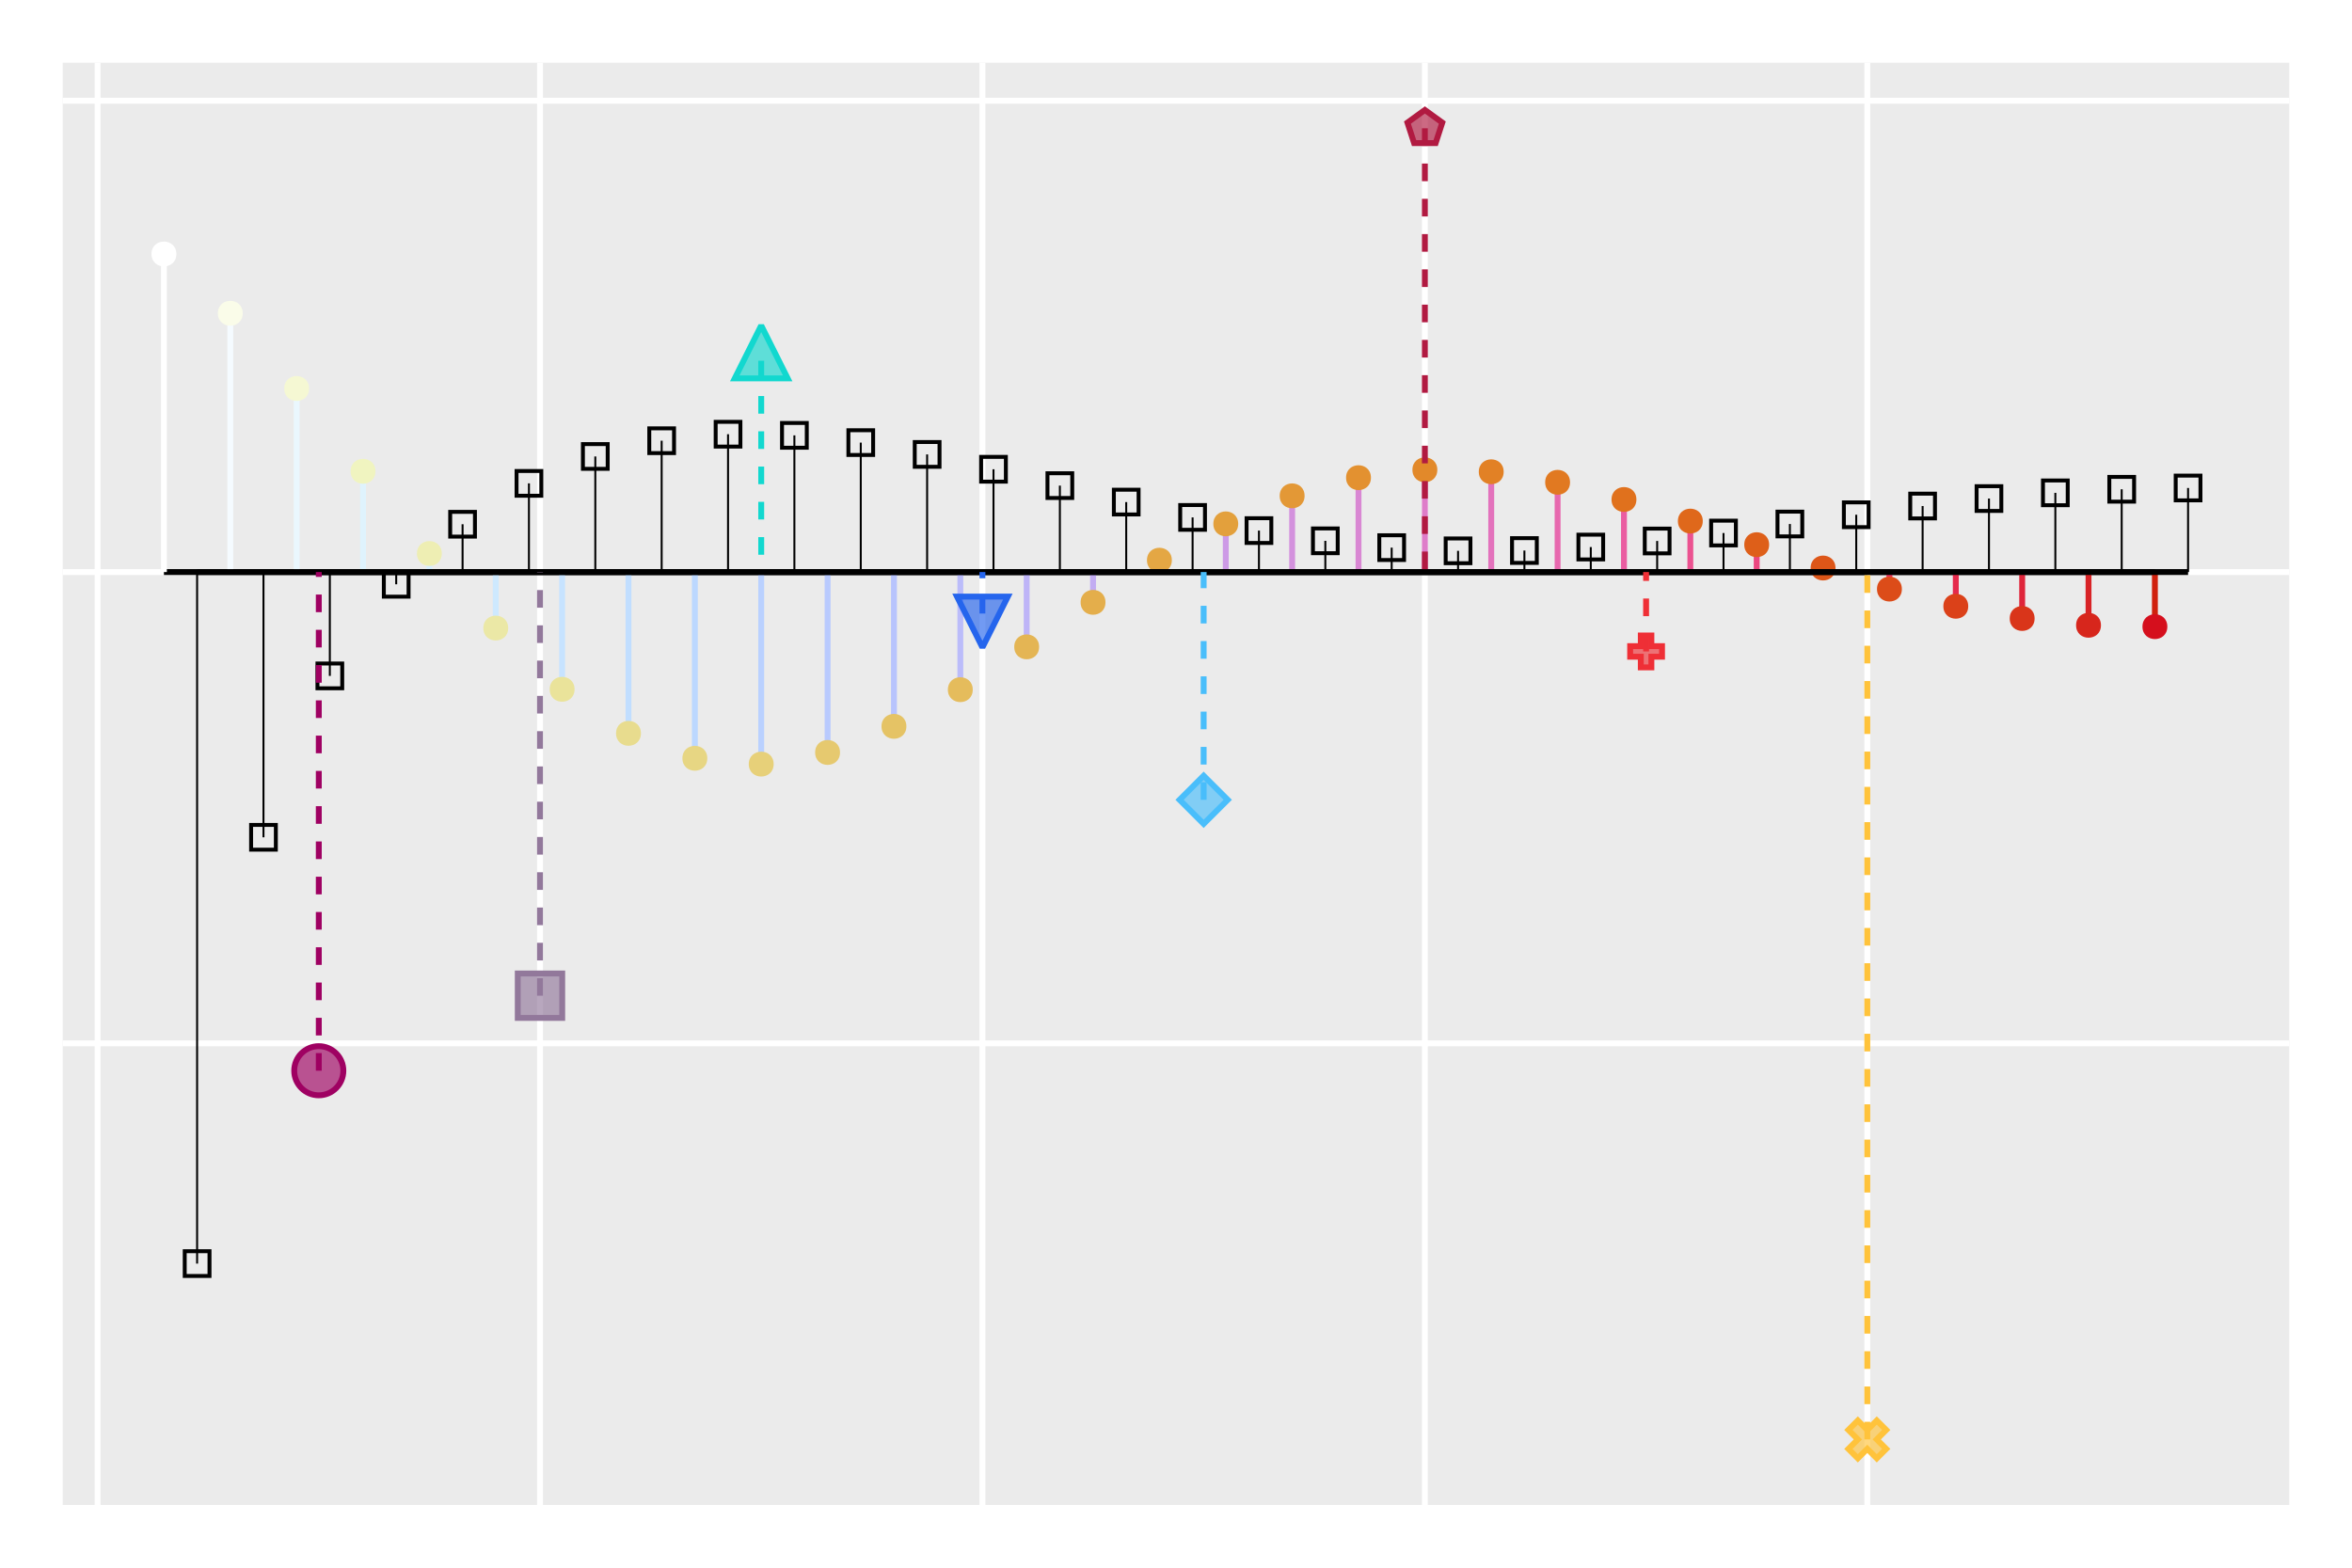 <?xml version="1.0" encoding="UTF-8"?>
<svg xmlns="http://www.w3.org/2000/svg" xmlns:xlink="http://www.w3.org/1999/xlink" width="450pt" height="300pt" viewBox="0 0 450 300" version="1.1">
<g id="surface1-16c94df9">
<rect x="0" y="0" width="450" height="300" style="fill:rgb(100%,100%,100%);fill-opacity:1;stroke:none;"/>
<path style=" stroke:none;fill-rule:nonzero;fill:rgb(92.157%,92.157%,92.157%);fill-opacity:1;" d="M 12 288 L 438 288 L 438 12 L 12 12 Z M 12 288 "/>
<path style="fill:none;stroke-width:1.5;stroke-linecap:butt;stroke-linejoin:miter;stroke:rgb(100%,100%,100%);stroke-opacity:1;stroke-miterlimit:2;" d="M 24.891 384 L 24.891 16 " transform="matrix(0.75,0,0,0.75,0,0)"/>
<path style="fill:none;stroke-width:1.5;stroke-linecap:butt;stroke-linejoin:miter;stroke:rgb(100%,100%,100%);stroke-opacity:1;stroke-miterlimit:2;" d="M 137.755 384 L 137.755 16 " transform="matrix(0.75,0,0,0.75,0,0)"/>
<path style="fill:none;stroke-width:1.5;stroke-linecap:butt;stroke-linejoin:miter;stroke:rgb(100%,100%,100%);stroke-opacity:1;stroke-miterlimit:2;" d="M 250.62 384 L 250.62 16 " transform="matrix(0.75,0,0,0.75,0,0)"/>
<path style="fill:none;stroke-width:1.5;stroke-linecap:butt;stroke-linejoin:miter;stroke:rgb(100%,100%,100%);stroke-opacity:1;stroke-miterlimit:2;" d="M 363.49 384 L 363.49 16 " transform="matrix(0.75,0,0,0.75,0,0)"/>
<path style="fill:none;stroke-width:1.5;stroke-linecap:butt;stroke-linejoin:miter;stroke:rgb(100%,100%,100%);stroke-opacity:1;stroke-miterlimit:2;" d="M 476.354 384 L 476.354 16 " transform="matrix(0.75,0,0,0.75,0,0)"/>
<path style="fill:none;stroke-width:1.5;stroke-linecap:butt;stroke-linejoin:miter;stroke:rgb(100%,100%,100%);stroke-opacity:1;stroke-miterlimit:2;" d="M 16 266.219 L 584 266.219 " transform="matrix(0.75,0,0,0.75,0,0)"/>
<path style="fill:none;stroke-width:1.5;stroke-linecap:butt;stroke-linejoin:miter;stroke:rgb(100%,100%,100%);stroke-opacity:1;stroke-miterlimit:2;" d="M 16 145.958 L 584 145.958 " transform="matrix(0.75,0,0,0.75,0,0)"/>
<path style="fill:none;stroke-width:1.5;stroke-linecap:butt;stroke-linejoin:miter;stroke:rgb(100%,100%,100%);stroke-opacity:1;stroke-miterlimit:2;" d="M 16 25.698 L 584 25.698 " transform="matrix(0.75,0,0,0.75,0,0)"/>
<path style="fill:none;stroke-width:1.5;stroke-linecap:butt;stroke-linejoin:miter;stroke:rgb(0%,0%,0%);stroke-opacity:1;stroke-miterlimit:2;" d="M 41.818 145.958 L 549.719 145.958 " transform="matrix(0.75,0,0,0.75,0,0)"/>
<path style="fill:none;stroke-width:1.5;stroke-linecap:butt;stroke-linejoin:miter;stroke:rgb(99.986%,100%,100%);stroke-opacity:1;stroke-miterlimit:2;" d="M 41.818 64.807 L 41.818 145.958 " transform="matrix(0.75,0,0,0.75,0,0)"/>
<path style="fill:none;stroke-width:1.5;stroke-linecap:butt;stroke-linejoin:miter;stroke:rgb(95.783%,98.369%,99.662%);stroke-opacity:1;stroke-miterlimit:2;" d="M 58.75 79.932 L 58.75 145.958 " transform="matrix(0.75,0,0,0.75,0,0)"/>
<path style="fill:none;stroke-width:1.5;stroke-linecap:butt;stroke-linejoin:miter;stroke:rgb(91.527%,96.733%,99.319%);stroke-opacity:1;stroke-miterlimit:2;" d="M 75.677 99.125 L 75.677 145.958 " transform="matrix(0.75,0,0,0.75,0,0)"/>
<path style="fill:none;stroke-width:1.5;stroke-linecap:butt;stroke-linejoin:miter;stroke:rgb(87.468%,95.013%,99.116%);stroke-opacity:1;stroke-miterlimit:2;" d="M 92.609 120.25 L 92.609 145.958 " transform="matrix(0.75,0,0,0.75,0,0)"/>
<path style="fill:none;stroke-width:1.5;stroke-linecap:butt;stroke-linejoin:miter;stroke:rgb(84.045%,93.074%,99.292%);stroke-opacity:1;stroke-miterlimit:2;" d="M 109.536 141.229 L 109.536 145.958 " transform="matrix(0.75,0,0,0.75,0,0)"/>
<path style="fill:none;stroke-width:1.5;stroke-linecap:butt;stroke-linejoin:miter;stroke:rgb(80.559%,91.145%,99.459%);stroke-opacity:1;stroke-miterlimit:2;" d="M 126.469 160.255 L 126.469 145.958 " transform="matrix(0.75,0,0,0.75,0,0)"/>
<path style="fill:none;stroke-width:1.5;stroke-linecap:butt;stroke-linejoin:miter;stroke:rgb(77.812%,89.024%,99.64%);stroke-opacity:1;stroke-miterlimit:2;" d="M 143.396 175.875 L 143.396 145.958 " transform="matrix(0.75,0,0,0.75,0,0)"/>
<path style="fill:none;stroke-width:1.5;stroke-linecap:butt;stroke-linejoin:miter;stroke:rgb(75.692%,86.746%,99.831%);stroke-opacity:1;stroke-miterlimit:2;" d="M 160.328 187.115 L 160.328 145.958 " transform="matrix(0.75,0,0,0.75,0,0)"/>
<path style="fill:none;stroke-width:1.5;stroke-linecap:butt;stroke-linejoin:miter;stroke:rgb(73.533%,84.479%,100%);stroke-opacity:1;stroke-miterlimit:2;" d="M 177.26 193.479 L 177.26 145.958 " transform="matrix(0.75,0,0,0.75,0,0)"/>
<path style="fill:none;stroke-width:1.5;stroke-linecap:butt;stroke-linejoin:miter;stroke:rgb(72.817%,81.901%,99.804%);stroke-opacity:1;stroke-miterlimit:2;" d="M 194.188 194.964 L 194.188 145.958 " transform="matrix(0.75,0,0,0.75,0,0)"/>
<path style="fill:none;stroke-width:1.5;stroke-linecap:butt;stroke-linejoin:miter;stroke:rgb(72.392%,79.253%,99.502%);stroke-opacity:1;stroke-miterlimit:2;" d="M 211.12 191.99 L 211.12 145.958 " transform="matrix(0.75,0,0,0.75,0,0)"/>
<path style="fill:none;stroke-width:1.5;stroke-linecap:butt;stroke-linejoin:miter;stroke:rgb(72.091%,76.572%,99.11%);stroke-opacity:1;stroke-miterlimit:2;" d="M 228.047 185.328 L 228.047 145.958 " transform="matrix(0.75,0,0,0.75,0,0)"/>
<path style="fill:none;stroke-width:1.5;stroke-linecap:butt;stroke-linejoin:miter;stroke:rgb(73.352%,73.544%,97.868%);stroke-opacity:1;stroke-miterlimit:2;" d="M 244.979 175.974 L 244.979 145.958 " transform="matrix(0.75,0,0,0.75,0,0)"/>
<path style="fill:none;stroke-width:1.5;stroke-linecap:butt;stroke-linejoin:miter;stroke:rgb(74.492%,70.491%,96.626%);stroke-opacity:1;stroke-miterlimit:2;" d="M 261.906 165.047 L 261.906 145.958 " transform="matrix(0.75,0,0,0.75,0,0)"/>
<path style="fill:none;stroke-width:1.5;stroke-linecap:butt;stroke-linejoin:miter;stroke:rgb(76.032%,67.301%,94.919%);stroke-opacity:1;stroke-miterlimit:2;" d="M 278.839 153.688 L 278.839 145.958 " transform="matrix(0.75,0,0,0.75,0,0)"/>
<path style="fill:none;stroke-width:1.5;stroke-linecap:butt;stroke-linejoin:miter;stroke:rgb(78.268%,63.874%,92.406%);stroke-opacity:1;stroke-miterlimit:2;" d="M 295.766 142.938 L 295.766 145.958 " transform="matrix(0.75,0,0,0.75,0,0)"/>
<path style="fill:none;stroke-width:1.5;stroke-linecap:butt;stroke-linejoin:miter;stroke:rgb(80.282%,60.373%,89.907%);stroke-opacity:1;stroke-miterlimit:2;" d="M 312.698 133.661 L 312.698 145.958 " transform="matrix(0.75,0,0,0.75,0,0)"/>
<path style="fill:none;stroke-width:1.5;stroke-linecap:butt;stroke-linejoin:miter;stroke:rgb(82.587%,56.704%,86.489%);stroke-opacity:1;stroke-miterlimit:2;" d="M 329.625 126.516 L 329.625 145.958 " transform="matrix(0.75,0,0,0.75,0,0)"/>
<path style="fill:none;stroke-width:1.5;stroke-linecap:butt;stroke-linejoin:miter;stroke:rgb(84.89%,52.875%,82.569%);stroke-opacity:1;stroke-miterlimit:2;" d="M 346.557 121.88 L 346.557 145.958 " transform="matrix(0.75,0,0,0.75,0,0)"/>
<path style="fill:none;stroke-width:1.5;stroke-linecap:butt;stroke-linejoin:miter;stroke:rgb(86.921%,48.888%,78.688%);stroke-opacity:1;stroke-miterlimit:2;" d="M 363.49 119.875 L 363.49 145.958 " transform="matrix(0.75,0,0,0.75,0,0)"/>
<path style="fill:none;stroke-width:1.5;stroke-linecap:butt;stroke-linejoin:miter;stroke:rgb(88.794%,44.891%,73.522%);stroke-opacity:1;stroke-miterlimit:2;" d="M 380.417 120.375 L 380.417 145.958 " transform="matrix(0.75,0,0,0.75,0,0)"/>
<path style="fill:none;stroke-width:1.5;stroke-linecap:butt;stroke-linejoin:miter;stroke:rgb(90.379%,40.701%,68.289%);stroke-opacity:1;stroke-miterlimit:2;" d="M 397.349 123.062 L 397.349 145.958 " transform="matrix(0.75,0,0,0.75,0,0)"/>
<path style="fill:none;stroke-width:1.5;stroke-linecap:butt;stroke-linejoin:miter;stroke:rgb(91.607%,36.353%,62.897%);stroke-opacity:1;stroke-miterlimit:2;" d="M 414.276 127.448 L 414.276 145.958 " transform="matrix(0.75,0,0,0.75,0,0)"/>
<path style="fill:none;stroke-width:1.5;stroke-linecap:butt;stroke-linejoin:miter;stroke:rgb(92.173%,32.309%,56.56%);stroke-opacity:1;stroke-miterlimit:2;" d="M 431.208 132.958 L 431.208 145.958 " transform="matrix(0.75,0,0,0.75,0,0)"/>
<path style="fill:none;stroke-width:1.5;stroke-linecap:butt;stroke-linejoin:miter;stroke:rgb(92.483%,27.942%,50.321%);stroke-opacity:1;stroke-miterlimit:2;" d="M 448.135 138.979 L 448.135 145.958 " transform="matrix(0.75,0,0,0.75,0,0)"/>
<path style="fill:none;stroke-width:1.5;stroke-linecap:butt;stroke-linejoin:miter;stroke:rgb(92.125%,23.851%,43.774%);stroke-opacity:1;stroke-miterlimit:2;" d="M 465.068 144.932 L 465.068 145.958 " transform="matrix(0.75,0,0,0.75,0,0)"/>
<path style="fill:none;stroke-width:1.5;stroke-linecap:butt;stroke-linejoin:miter;stroke:rgb(91.036%,20.38%,36.83%);stroke-opacity:1;stroke-miterlimit:2;" d="M 481.995 150.302 L 481.995 145.958 " transform="matrix(0.75,0,0,0.75,0,0)"/>
<path style="fill:none;stroke-width:1.5;stroke-linecap:butt;stroke-linejoin:miter;stroke:rgb(89.75%,16.575%,29.948%);stroke-opacity:1;stroke-miterlimit:2;" d="M 498.927 154.688 L 498.927 145.958 " transform="matrix(0.75,0,0,0.75,0,0)"/>
<path style="fill:none;stroke-width:1.5;stroke-linecap:butt;stroke-linejoin:miter;stroke:rgb(87.387%,14.707%,22.719%);stroke-opacity:1;stroke-miterlimit:2;" d="M 515.859 157.807 L 515.859 145.958 " transform="matrix(0.75,0,0,0.75,0,0)"/>
<path style="fill:none;stroke-width:1.5;stroke-linecap:butt;stroke-linejoin:miter;stroke:rgb(84.548%,13.78%,15.014%);stroke-opacity:1;stroke-miterlimit:2;" d="M 532.786 159.542 L 532.786 145.958 " transform="matrix(0.75,0,0,0.75,0,0)"/>
<path style="fill:none;stroke-width:1.5;stroke-linecap:butt;stroke-linejoin:miter;stroke:rgb(81.589%,12.954%,5.561%);stroke-opacity:1;stroke-miterlimit:2;" d="M 549.719 159.891 L 549.719 145.958 " transform="matrix(0.75,0,0,0.75,0,0)"/>
<path style=" stroke:none;fill-rule:nonzero;fill:rgb(99.986%,100%,100%);fill-opacity:1;" d="M 33.742 48.605 C 33.742 45.434 28.984 45.434 28.984 48.605 C 28.984 51.777 33.742 51.777 33.742 48.605 Z M 33.742 48.605 "/>
<path style=" stroke:none;fill-rule:nonzero;fill:rgb(98.01%,98.525%,91.367%);fill-opacity:1;" d="M 46.441 59.949 C 46.441 56.777 41.684 56.777 41.684 59.949 C 41.684 63.121 46.441 63.121 46.441 59.949 Z M 46.441 59.949 "/>
<path style=" stroke:none;fill-rule:nonzero;fill:rgb(95.822%,97.051%,82.765%);fill-opacity:1;" d="M 59.137 74.344 C 59.137 71.172 54.379 71.172 54.379 74.344 C 54.379 77.516 59.137 77.516 59.137 74.344 Z M 59.137 74.344 "/>
<path style=" stroke:none;fill-rule:nonzero;fill:rgb(93.882%,95.382%,75.12%);fill-opacity:1;" d="M 71.836 90.188 C 71.836 87.012 67.078 87.012 67.078 90.188 C 67.078 93.359 71.836 93.359 71.836 90.188 Z M 71.836 90.188 "/>
<path style=" stroke:none;fill-rule:nonzero;fill:rgb(93.038%,93.184%,70.009%);fill-opacity:1;" d="M 84.531 105.922 C 84.531 102.75 79.773 102.75 79.773 105.922 C 79.773 109.094 84.531 109.094 84.531 105.922 Z M 84.531 105.922 "/>
<path style=" stroke:none;fill-rule:nonzero;fill:rgb(92.106%,91.001%,64.911%);fill-opacity:1;" d="M 97.23 120.191 C 97.23 117.02 92.473 117.02 92.473 120.191 C 92.473 123.363 97.23 123.363 97.23 120.191 Z M 97.23 120.191 "/>
<path style=" stroke:none;fill-rule:nonzero;fill:rgb(91.451%,88.699%,60.19%);fill-opacity:1;" d="M 109.93 131.906 C 109.93 128.734 105.168 128.734 105.168 131.906 C 105.168 135.078 109.93 135.078 109.93 131.906 Z M 109.93 131.906 "/>
<path style=" stroke:none;fill-rule:nonzero;fill:rgb(91.011%,86.298%,55.785%);fill-opacity:1;" d="M 122.625 140.336 C 122.625 137.164 117.867 137.164 117.867 140.336 C 117.867 143.508 122.625 143.508 122.625 140.336 Z M 122.625 140.336 "/>
<path style=" stroke:none;fill-rule:nonzero;fill:rgb(90.487%,83.91%,51.379%);fill-opacity:1;" d="M 135.324 145.109 C 135.324 141.934 130.562 141.934 130.562 145.109 C 130.562 148.281 135.324 148.281 135.324 145.109 Z M 135.324 145.109 "/>
<path style=" stroke:none;fill-rule:nonzero;fill:rgb(90.245%,81.389%,47.403%);fill-opacity:1;" d="M 148.02 146.223 C 148.02 143.051 143.262 143.051 143.262 146.223 C 143.262 149.395 148.02 149.395 148.02 146.223 Z M 148.02 146.223 "/>
<path style=" stroke:none;fill-rule:nonzero;fill:rgb(90.001%,78.844%,43.517%);fill-opacity:1;" d="M 160.719 143.992 C 160.719 140.82 155.957 140.82 155.957 143.992 C 155.957 147.168 160.719 147.168 160.719 143.992 Z M 160.719 143.992 "/>
<path style=" stroke:none;fill-rule:nonzero;fill:rgb(89.706%,76.293%,39.658%);fill-opacity:1;" d="M 173.414 138.996 C 173.414 135.824 168.656 135.824 168.656 138.996 C 168.656 142.168 173.414 142.168 173.414 138.996 Z M 173.414 138.996 "/>
<path style=" stroke:none;fill-rule:nonzero;fill:rgb(89.617%,73.618%,36.271%);fill-opacity:1;" d="M 186.113 131.98 C 186.113 128.809 181.355 128.809 181.355 131.98 C 181.355 135.152 186.113 135.152 186.113 131.98 Z M 186.113 131.98 "/>
<path style=" stroke:none;fill-rule:nonzero;fill:rgb(89.453%,70.945%,32.859%);fill-opacity:1;" d="M 198.809 123.785 C 198.809 120.613 194.051 120.613 194.051 123.785 C 194.051 126.957 198.809 126.957 198.809 123.785 Z M 198.809 123.785 "/>
<path style=" stroke:none;fill-rule:nonzero;fill:rgb(89.294%,68.226%,29.623%);fill-opacity:1;" d="M 211.508 115.266 C 211.508 112.094 206.75 112.094 206.75 115.266 C 206.75 118.438 211.508 118.438 211.508 115.266 Z M 211.508 115.266 "/>
<path style=" stroke:none;fill-rule:nonzero;fill:rgb(89.201%,65.429%,26.732%);fill-opacity:1;" d="M 224.203 107.203 C 224.203 104.027 219.445 104.027 219.445 107.203 C 219.445 110.375 224.203 110.375 224.203 107.203 Z M 224.203 107.203 "/>
<path style=" stroke:none;fill-rule:nonzero;fill:rgb(89.044%,62.617%,23.799%);fill-opacity:1;" d="M 236.902 100.246 C 236.902 97.074 232.145 97.074 232.145 100.246 C 232.145 103.422 236.902 103.422 236.902 100.246 Z M 236.902 100.246 "/>
<path style=" stroke:none;fill-rule:nonzero;fill:rgb(88.907%,59.732%,21.242%);fill-opacity:1;" d="M 249.602 94.887 C 249.602 91.715 244.84 91.715 244.84 94.887 C 244.84 98.059 249.602 98.059 249.602 94.887 Z M 249.602 94.887 "/>
<path style=" stroke:none;fill-rule:nonzero;fill:rgb(88.758%,56.788%,18.897%);fill-opacity:1;" d="M 262.297 91.41 C 262.297 88.238 257.539 88.238 257.539 91.41 C 257.539 94.582 262.297 94.582 262.297 91.41 Z M 262.297 91.41 "/>
<path style=" stroke:none;fill-rule:nonzero;fill:rgb(88.553%,53.806%,16.509%);fill-opacity:1;" d="M 274.996 89.906 C 274.996 86.73 270.234 86.73 270.234 89.906 C 270.234 93.078 274.996 93.078 274.996 89.906 Z M 274.996 89.906 "/>
<path style=" stroke:none;fill-rule:nonzero;fill:rgb(88.351%,50.726%,14.784%);fill-opacity:1;" d="M 287.691 90.281 C 287.691 87.109 282.934 87.109 282.934 90.281 C 282.934 93.453 287.691 93.453 287.691 90.281 Z M 287.691 90.281 "/>
<path style=" stroke:none;fill-rule:nonzero;fill:rgb(88.104%,47.576%,13.127%);fill-opacity:1;" d="M 300.391 92.297 C 300.391 89.125 295.633 89.125 295.633 92.297 C 295.633 95.469 300.391 95.469 300.391 92.297 Z M 300.391 92.297 "/>
<path style=" stroke:none;fill-rule:nonzero;fill:rgb(87.81%,44.344%,11.614%);fill-opacity:1;" d="M 313.086 95.586 C 313.086 92.414 308.328 92.414 308.328 95.586 C 308.328 98.758 313.086 98.758 313.086 95.586 Z M 313.086 95.586 "/>
<path style=" stroke:none;fill-rule:nonzero;fill:rgb(87.469%,40.989%,10.813%);fill-opacity:1;" d="M 325.785 99.719 C 325.785 96.547 321.027 96.547 321.027 99.719 C 321.027 102.891 325.785 102.891 325.785 99.719 Z M 325.785 99.719 "/>
<path style=" stroke:none;fill-rule:nonzero;fill:rgb(87.087%,37.496%,10.045%);fill-opacity:1;" d="M 338.48 104.234 C 338.48 101.062 333.723 101.062 333.723 104.234 C 333.723 107.41 338.48 107.41 338.48 104.234 Z M 338.48 104.234 "/>
<path style=" stroke:none;fill-rule:nonzero;fill:rgb(86.638%,33.833%,9.681%);fill-opacity:1;" d="M 351.18 108.699 C 351.18 105.527 346.422 105.527 346.422 108.699 C 346.422 111.875 351.18 111.875 351.18 108.699 Z M 351.18 108.699 "/>
<path style=" stroke:none;fill-rule:nonzero;fill:rgb(86.12%,29.936%,9.771%);fill-opacity:1;" d="M 363.879 112.727 C 363.879 109.555 359.117 109.555 359.117 112.727 C 359.117 115.902 363.879 115.902 363.879 112.727 Z M 363.879 112.727 "/>
<path style=" stroke:none;fill-rule:nonzero;fill:rgb(85.569%,25.661%,9.835%);fill-opacity:1;" d="M 376.574 116.016 C 376.574 112.844 371.816 112.844 371.816 116.016 C 371.816 119.188 376.574 119.188 376.574 116.016 Z M 376.574 116.016 "/>
<path style=" stroke:none;fill-rule:nonzero;fill:rgb(84.902%,20.887%,10.351%);fill-opacity:1;" d="M 389.273 118.355 C 389.273 115.184 384.512 115.184 384.512 118.355 C 384.512 121.531 389.273 121.531 389.273 118.355 Z M 389.273 118.355 "/>
<path style=" stroke:none;fill-rule:nonzero;fill:rgb(84.176%,15.056%,10.948%);fill-opacity:1;" d="M 401.969 119.656 C 401.969 116.484 397.211 116.484 397.211 119.656 C 397.211 122.828 401.969 122.828 401.969 119.656 Z M 401.969 119.656 "/>
<path style=" stroke:none;fill-rule:nonzero;fill:rgb(83.422%,5.921%,11.447%);fill-opacity:1;" d="M 414.668 119.918 C 414.668 116.746 409.91 116.746 409.91 119.918 C 409.91 123.09 414.668 123.09 414.668 119.918 Z M 414.668 119.918 "/>
<path style="fill:none;stroke-width:1.5;stroke-linecap:butt;stroke-linejoin:miter;stroke:rgb(0%,0%,0%);stroke-opacity:1;stroke-miterlimit:2;" d="M 50.281 145.958 L 558.182 145.958 " transform="matrix(0.75,0,0,0.75,0,0)"/>
<path style="fill:none;stroke-width:0.5;stroke-linecap:butt;stroke-linejoin:miter;stroke:rgb(0%,0%,0%);stroke-opacity:1;stroke-miterlimit:2;" d="M 50.281 322.411 L 50.281 145.958 " transform="matrix(0.75,0,0,0.75,0,0)"/>
<path style="fill:none;stroke-width:0.5;stroke-linecap:butt;stroke-linejoin:miter;stroke:rgb(0%,0%,0%);stroke-opacity:1;stroke-miterlimit:2;" d="M 67.214 213.641 L 67.214 145.958 " transform="matrix(0.75,0,0,0.75,0,0)"/>
<path style="fill:none;stroke-width:0.5;stroke-linecap:butt;stroke-linejoin:miter;stroke:rgb(0%,0%,0%);stroke-opacity:1;stroke-miterlimit:2;" d="M 84.141 172.458 L 84.141 145.958 " transform="matrix(0.75,0,0,0.75,0,0)"/>
<path style="fill:none;stroke-width:0.5;stroke-linecap:butt;stroke-linejoin:miter;stroke:rgb(0%,0%,0%);stroke-opacity:1;stroke-miterlimit:2;" d="M 101.073 149.083 L 101.073 145.958 " transform="matrix(0.75,0,0,0.75,0,0)"/>
<path style="fill:none;stroke-width:0.5;stroke-linecap:butt;stroke-linejoin:miter;stroke:rgb(0%,0%,0%);stroke-opacity:1;stroke-miterlimit:2;" d="M 118.005 133.76 L 118.005 145.958 " transform="matrix(0.75,0,0,0.75,0,0)"/>
<path style="fill:none;stroke-width:0.5;stroke-linecap:butt;stroke-linejoin:miter;stroke:rgb(0%,0%,0%);stroke-opacity:1;stroke-miterlimit:2;" d="M 134.932 123.333 L 134.932 145.958 " transform="matrix(0.75,0,0,0.75,0,0)"/>
<path style="fill:none;stroke-width:0.5;stroke-linecap:butt;stroke-linejoin:miter;stroke:rgb(0%,0%,0%);stroke-opacity:1;stroke-miterlimit:2;" d="M 151.865 116.469 L 151.865 145.958 " transform="matrix(0.75,0,0,0.75,0,0)"/>
<path style="fill:none;stroke-width:0.5;stroke-linecap:butt;stroke-linejoin:miter;stroke:rgb(0%,0%,0%);stroke-opacity:1;stroke-miterlimit:2;" d="M 168.792 112.448 L 168.792 145.958 " transform="matrix(0.75,0,0,0.75,0,0)"/>
<path style="fill:none;stroke-width:0.5;stroke-linecap:butt;stroke-linejoin:miter;stroke:rgb(0%,0%,0%);stroke-opacity:1;stroke-miterlimit:2;" d="M 185.724 110.792 L 185.724 145.958 " transform="matrix(0.75,0,0,0.75,0,0)"/>
<path style="fill:none;stroke-width:0.5;stroke-linecap:butt;stroke-linejoin:miter;stroke:rgb(0%,0%,0%);stroke-opacity:1;stroke-miterlimit:2;" d="M 202.651 111.083 L 202.651 145.958 " transform="matrix(0.75,0,0,0.75,0,0)"/>
<path style="fill:none;stroke-width:0.5;stroke-linecap:butt;stroke-linejoin:miter;stroke:rgb(0%,0%,0%);stroke-opacity:1;stroke-miterlimit:2;" d="M 219.583 112.932 L 219.583 145.958 " transform="matrix(0.75,0,0,0.75,0,0)"/>
<path style="fill:none;stroke-width:0.5;stroke-linecap:butt;stroke-linejoin:miter;stroke:rgb(0%,0%,0%);stroke-opacity:1;stroke-miterlimit:2;" d="M 236.51 115.948 L 236.51 145.958 " transform="matrix(0.75,0,0,0.75,0,0)"/>
<path style="fill:none;stroke-width:0.5;stroke-linecap:butt;stroke-linejoin:miter;stroke:rgb(0%,0%,0%);stroke-opacity:1;stroke-miterlimit:2;" d="M 253.443 119.734 L 253.443 145.958 " transform="matrix(0.75,0,0,0.75,0,0)"/>
<path style="fill:none;stroke-width:0.5;stroke-linecap:butt;stroke-linejoin:miter;stroke:rgb(0%,0%,0%);stroke-opacity:1;stroke-miterlimit:2;" d="M 270.375 123.906 L 270.375 145.958 " transform="matrix(0.75,0,0,0.75,0,0)"/>
<path style="fill:none;stroke-width:0.5;stroke-linecap:butt;stroke-linejoin:miter;stroke:rgb(0%,0%,0%);stroke-opacity:1;stroke-miterlimit:2;" d="M 287.302 128.109 L 287.302 145.958 " transform="matrix(0.75,0,0,0.75,0,0)"/>
<path style="fill:none;stroke-width:0.5;stroke-linecap:butt;stroke-linejoin:miter;stroke:rgb(0%,0%,0%);stroke-opacity:1;stroke-miterlimit:2;" d="M 304.234 132.021 L 304.234 145.958 " transform="matrix(0.75,0,0,0.75,0,0)"/>
<path style="fill:none;stroke-width:0.5;stroke-linecap:butt;stroke-linejoin:miter;stroke:rgb(0%,0%,0%);stroke-opacity:1;stroke-miterlimit:2;" d="M 321.161 135.38 L 321.161 145.958 " transform="matrix(0.75,0,0,0.75,0,0)"/>
<path style="fill:none;stroke-width:0.5;stroke-linecap:butt;stroke-linejoin:miter;stroke:rgb(0%,0%,0%);stroke-opacity:1;stroke-miterlimit:2;" d="M 338.094 137.995 L 338.094 145.958 " transform="matrix(0.75,0,0,0.75,0,0)"/>
<path style="fill:none;stroke-width:0.5;stroke-linecap:butt;stroke-linejoin:miter;stroke:rgb(0%,0%,0%);stroke-opacity:1;stroke-miterlimit:2;" d="M 355.021 139.729 L 355.021 145.958 " transform="matrix(0.75,0,0,0.75,0,0)"/>
<path style="fill:none;stroke-width:0.5;stroke-linecap:butt;stroke-linejoin:miter;stroke:rgb(0%,0%,0%);stroke-opacity:1;stroke-miterlimit:2;" d="M 371.953 140.547 L 371.953 145.958 " transform="matrix(0.75,0,0,0.75,0,0)"/>
<path style="fill:none;stroke-width:0.5;stroke-linecap:butt;stroke-linejoin:miter;stroke:rgb(0%,0%,0%);stroke-opacity:1;stroke-miterlimit:2;" d="M 388.88 140.469 L 388.88 145.958 " transform="matrix(0.75,0,0,0.75,0,0)"/>
<path style="fill:none;stroke-width:0.5;stroke-linecap:butt;stroke-linejoin:miter;stroke:rgb(0%,0%,0%);stroke-opacity:1;stroke-miterlimit:2;" d="M 405.812 139.583 L 405.812 145.958 " transform="matrix(0.75,0,0,0.75,0,0)"/>
<path style="fill:none;stroke-width:0.5;stroke-linecap:butt;stroke-linejoin:miter;stroke:rgb(0%,0%,0%);stroke-opacity:1;stroke-miterlimit:2;" d="M 422.745 138.031 L 422.745 145.958 " transform="matrix(0.75,0,0,0.75,0,0)"/>
<path style="fill:none;stroke-width:0.5;stroke-linecap:butt;stroke-linejoin:miter;stroke:rgb(0%,0%,0%);stroke-opacity:1;stroke-miterlimit:2;" d="M 439.672 136.005 L 439.672 145.958 " transform="matrix(0.75,0,0,0.75,0,0)"/>
<path style="fill:none;stroke-width:0.5;stroke-linecap:butt;stroke-linejoin:miter;stroke:rgb(0%,0%,0%);stroke-opacity:1;stroke-miterlimit:2;" d="M 456.604 133.703 L 456.604 145.958 " transform="matrix(0.75,0,0,0.75,0,0)"/>
<path style="fill:none;stroke-width:0.5;stroke-linecap:butt;stroke-linejoin:miter;stroke:rgb(0%,0%,0%);stroke-opacity:1;stroke-miterlimit:2;" d="M 473.531 131.339 L 473.531 145.958 " transform="matrix(0.75,0,0,0.75,0,0)"/>
<path style="fill:none;stroke-width:0.5;stroke-linecap:butt;stroke-linejoin:miter;stroke:rgb(0%,0%,0%);stroke-opacity:1;stroke-miterlimit:2;" d="M 490.464 129.115 L 490.464 145.958 " transform="matrix(0.75,0,0,0.75,0,0)"/>
<path style="fill:none;stroke-width:0.5;stroke-linecap:butt;stroke-linejoin:miter;stroke:rgb(0%,0%,0%);stroke-opacity:1;stroke-miterlimit:2;" d="M 507.391 127.208 L 507.391 145.958 " transform="matrix(0.75,0,0,0.75,0,0)"/>
<path style="fill:none;stroke-width:0.5;stroke-linecap:butt;stroke-linejoin:miter;stroke:rgb(0%,0%,0%);stroke-opacity:1;stroke-miterlimit:2;" d="M 524.323 125.75 L 524.323 145.958 " transform="matrix(0.75,0,0,0.75,0,0)"/>
<path style="fill:none;stroke-width:0.5;stroke-linecap:butt;stroke-linejoin:miter;stroke:rgb(0%,0%,0%);stroke-opacity:1;stroke-miterlimit:2;" d="M 541.25 124.839 L 541.25 145.958 " transform="matrix(0.75,0,0,0.75,0,0)"/>
<path style="fill:none;stroke-width:0.5;stroke-linecap:butt;stroke-linejoin:miter;stroke:rgb(0%,0%,0%);stroke-opacity:1;stroke-miterlimit:2;" d="M 558.182 124.51 L 558.182 145.958 " transform="matrix(0.75,0,0,0.75,0,0)"/>
<path style="fill:none;stroke-width:1;stroke-linecap:butt;stroke-linejoin:miter;stroke:rgb(0%,0%,0%);stroke-opacity:1;stroke-miterlimit:2;" d="M 53.443 325.568 L 53.443 319.25 L 47.125 319.25 L 47.125 325.568 Z M 53.443 325.568 " transform="matrix(0.75,0,0,0.75,0,0)"/>
<path style="fill:none;stroke-width:1;stroke-linecap:butt;stroke-linejoin:miter;stroke:rgb(0%,0%,0%);stroke-opacity:1;stroke-miterlimit:2;" d="M 70.37 216.797 L 70.37 210.479 L 64.057 210.479 L 64.057 216.797 Z M 70.37 216.797 " transform="matrix(0.75,0,0,0.75,0,0)"/>
<path style="fill:none;stroke-width:1;stroke-linecap:butt;stroke-linejoin:miter;stroke:rgb(0%,0%,0%);stroke-opacity:1;stroke-miterlimit:2;" d="M 87.302 175.615 L 87.302 169.297 L 80.984 169.297 L 80.984 175.615 Z M 87.302 175.615 " transform="matrix(0.75,0,0,0.75,0,0)"/>
<path style="fill:none;stroke-width:1;stroke-linecap:butt;stroke-linejoin:miter;stroke:rgb(0%,0%,0%);stroke-opacity:1;stroke-miterlimit:2;" d="M 104.229 152.24 L 104.229 145.927 L 97.917 145.927 L 97.917 152.24 Z M 104.229 152.24 " transform="matrix(0.75,0,0,0.75,0,0)"/>
<path style="fill:none;stroke-width:1;stroke-linecap:butt;stroke-linejoin:miter;stroke:rgb(0%,0%,0%);stroke-opacity:1;stroke-miterlimit:2;" d="M 121.161 136.917 L 121.161 130.604 L 114.844 130.604 L 114.844 136.917 Z M 121.161 136.917 " transform="matrix(0.75,0,0,0.75,0,0)"/>
<path style="fill:none;stroke-width:1;stroke-linecap:butt;stroke-linejoin:miter;stroke:rgb(0%,0%,0%);stroke-opacity:1;stroke-miterlimit:2;" d="M 138.089 126.49 L 138.089 120.177 L 131.776 120.177 L 131.776 126.49 Z M 138.089 126.49 " transform="matrix(0.75,0,0,0.75,0,0)"/>
<path style="fill:none;stroke-width:1;stroke-linecap:butt;stroke-linejoin:miter;stroke:rgb(0%,0%,0%);stroke-opacity:1;stroke-miterlimit:2;" d="M 155.021 119.625 L 155.021 113.312 L 148.703 113.312 L 148.703 119.625 Z M 155.021 119.625 " transform="matrix(0.75,0,0,0.75,0,0)"/>
<path style="fill:none;stroke-width:1;stroke-linecap:butt;stroke-linejoin:miter;stroke:rgb(0%,0%,0%);stroke-opacity:1;stroke-miterlimit:2;" d="M 171.948 115.609 L 171.948 109.292 L 165.635 109.292 L 165.635 115.609 Z M 171.948 115.609 " transform="matrix(0.75,0,0,0.75,0,0)"/>
<path style="fill:none;stroke-width:1;stroke-linecap:butt;stroke-linejoin:miter;stroke:rgb(0%,0%,0%);stroke-opacity:1;stroke-miterlimit:2;" d="M 188.88 113.948 L 188.88 107.635 L 182.568 107.635 L 182.568 113.948 Z M 188.88 113.948 " transform="matrix(0.75,0,0,0.75,0,0)"/>
<path style="fill:none;stroke-width:1;stroke-linecap:butt;stroke-linejoin:miter;stroke:rgb(0%,0%,0%);stroke-opacity:1;stroke-miterlimit:2;" d="M 205.812 114.24 L 205.812 107.922 L 199.495 107.922 L 199.495 114.24 Z M 205.812 114.24 " transform="matrix(0.75,0,0,0.75,0,0)"/>
<path style="fill:none;stroke-width:1;stroke-linecap:butt;stroke-linejoin:miter;stroke:rgb(0%,0%,0%);stroke-opacity:1;stroke-miterlimit:2;" d="M 222.74 116.089 L 222.74 109.776 L 216.427 109.776 L 216.427 116.089 Z M 222.74 116.089 " transform="matrix(0.75,0,0,0.75,0,0)"/>
<path style="fill:none;stroke-width:1;stroke-linecap:butt;stroke-linejoin:miter;stroke:rgb(0%,0%,0%);stroke-opacity:1;stroke-miterlimit:2;" d="M 239.672 119.104 L 239.672 112.786 L 233.354 112.786 L 233.354 119.104 Z M 239.672 119.104 " transform="matrix(0.75,0,0,0.75,0,0)"/>
<path style="fill:none;stroke-width:1;stroke-linecap:butt;stroke-linejoin:miter;stroke:rgb(0%,0%,0%);stroke-opacity:1;stroke-miterlimit:2;" d="M 256.599 122.891 L 256.599 116.573 L 250.286 116.573 L 250.286 122.891 Z M 256.599 122.891 " transform="matrix(0.75,0,0,0.75,0,0)"/>
<path style="fill:none;stroke-width:1;stroke-linecap:butt;stroke-linejoin:miter;stroke:rgb(0%,0%,0%);stroke-opacity:1;stroke-miterlimit:2;" d="M 273.531 127.062 L 273.531 120.75 L 267.214 120.75 L 267.214 127.062 Z M 273.531 127.062 " transform="matrix(0.75,0,0,0.75,0,0)"/>
<path style="fill:none;stroke-width:1;stroke-linecap:butt;stroke-linejoin:miter;stroke:rgb(0%,0%,0%);stroke-opacity:1;stroke-miterlimit:2;" d="M 290.458 131.266 L 290.458 124.953 L 284.146 124.953 L 284.146 131.266 Z M 290.458 131.266 " transform="matrix(0.75,0,0,0.75,0,0)"/>
<path style="fill:none;stroke-width:1;stroke-linecap:butt;stroke-linejoin:miter;stroke:rgb(0%,0%,0%);stroke-opacity:1;stroke-miterlimit:2;" d="M 307.391 135.177 L 307.391 128.865 L 301.073 128.865 L 301.073 135.177 Z M 307.391 135.177 " transform="matrix(0.75,0,0,0.75,0,0)"/>
<path style="fill:none;stroke-width:1;stroke-linecap:butt;stroke-linejoin:miter;stroke:rgb(0%,0%,0%);stroke-opacity:1;stroke-miterlimit:2;" d="M 324.318 138.536 L 324.318 132.224 L 318.005 132.224 L 318.005 138.536 Z M 324.318 138.536 " transform="matrix(0.75,0,0,0.75,0,0)"/>
<path style="fill:none;stroke-width:1;stroke-linecap:butt;stroke-linejoin:miter;stroke:rgb(0%,0%,0%);stroke-opacity:1;stroke-miterlimit:2;" d="M 341.25 141.151 L 341.25 134.833 L 334.938 134.833 L 334.938 141.151 Z M 341.25 141.151 " transform="matrix(0.75,0,0,0.75,0,0)"/>
<path style="fill:none;stroke-width:1;stroke-linecap:butt;stroke-linejoin:miter;stroke:rgb(0%,0%,0%);stroke-opacity:1;stroke-miterlimit:2;" d="M 358.177 142.885 L 358.177 136.573 L 351.865 136.573 L 351.865 142.885 Z M 358.177 142.885 " transform="matrix(0.75,0,0,0.75,0,0)"/>
<path style="fill:none;stroke-width:1;stroke-linecap:butt;stroke-linejoin:miter;stroke:rgb(0%,0%,0%);stroke-opacity:1;stroke-miterlimit:2;" d="M 375.109 143.703 L 375.109 137.391 L 368.797 137.391 L 368.797 143.703 Z M 375.109 143.703 " transform="matrix(0.75,0,0,0.75,0,0)"/>
<path style="fill:none;stroke-width:1;stroke-linecap:butt;stroke-linejoin:miter;stroke:rgb(0%,0%,0%);stroke-opacity:1;stroke-miterlimit:2;" d="M 392.042 143.625 L 392.042 137.312 L 385.724 137.312 L 385.724 143.625 Z M 392.042 143.625 " transform="matrix(0.75,0,0,0.75,0,0)"/>
<path style="fill:none;stroke-width:1;stroke-linecap:butt;stroke-linejoin:miter;stroke:rgb(0%,0%,0%);stroke-opacity:1;stroke-miterlimit:2;" d="M 408.969 142.74 L 408.969 136.427 L 402.656 136.427 L 402.656 142.74 Z M 408.969 142.74 " transform="matrix(0.75,0,0,0.75,0,0)"/>
<path style="fill:none;stroke-width:1;stroke-linecap:butt;stroke-linejoin:miter;stroke:rgb(0%,0%,0%);stroke-opacity:1;stroke-miterlimit:2;" d="M 425.901 141.193 L 425.901 134.875 L 419.583 134.875 L 419.583 141.193 Z M 425.901 141.193 " transform="matrix(0.75,0,0,0.75,0,0)"/>
<path style="fill:none;stroke-width:1;stroke-linecap:butt;stroke-linejoin:miter;stroke:rgb(0%,0%,0%);stroke-opacity:1;stroke-miterlimit:2;" d="M 442.828 139.161 L 442.828 132.849 L 436.516 132.849 L 436.516 139.161 Z M 442.828 139.161 " transform="matrix(0.75,0,0,0.75,0,0)"/>
<path style="fill:none;stroke-width:1;stroke-linecap:butt;stroke-linejoin:miter;stroke:rgb(0%,0%,0%);stroke-opacity:1;stroke-miterlimit:2;" d="M 459.76 136.859 L 459.76 130.547 L 453.443 130.547 L 453.443 136.859 Z M 459.76 136.859 " transform="matrix(0.75,0,0,0.75,0,0)"/>
<path style="fill:none;stroke-width:1;stroke-linecap:butt;stroke-linejoin:miter;stroke:rgb(0%,0%,0%);stroke-opacity:1;stroke-miterlimit:2;" d="M 476.688 134.5 L 476.688 128.182 L 470.375 128.182 L 470.375 134.5 Z M 476.688 134.5 " transform="matrix(0.75,0,0,0.75,0,0)"/>
<path style="fill:none;stroke-width:1;stroke-linecap:butt;stroke-linejoin:miter;stroke:rgb(0%,0%,0%);stroke-opacity:1;stroke-miterlimit:2;" d="M 493.62 132.276 L 493.62 125.958 L 487.307 125.958 L 487.307 132.276 Z M 493.62 132.276 " transform="matrix(0.75,0,0,0.75,0,0)"/>
<path style="fill:none;stroke-width:1;stroke-linecap:butt;stroke-linejoin:miter;stroke:rgb(0%,0%,0%);stroke-opacity:1;stroke-miterlimit:2;" d="M 510.547 130.365 L 510.547 124.052 L 504.234 124.052 L 504.234 130.365 Z M 510.547 130.365 " transform="matrix(0.75,0,0,0.75,0,0)"/>
<path style="fill:none;stroke-width:1;stroke-linecap:butt;stroke-linejoin:miter;stroke:rgb(0%,0%,0%);stroke-opacity:1;stroke-miterlimit:2;" d="M 527.479 128.906 L 527.479 122.594 L 521.167 122.594 L 521.167 128.906 Z M 527.479 128.906 " transform="matrix(0.75,0,0,0.75,0,0)"/>
<path style="fill:none;stroke-width:1;stroke-linecap:butt;stroke-linejoin:miter;stroke:rgb(0%,0%,0%);stroke-opacity:1;stroke-miterlimit:2;" d="M 544.411 127.995 L 544.411 121.682 L 538.094 121.682 L 538.094 127.995 Z M 544.411 127.995 " transform="matrix(0.75,0,0,0.75,0,0)"/>
<path style="fill:none;stroke-width:1;stroke-linecap:butt;stroke-linejoin:miter;stroke:rgb(0%,0%,0%);stroke-opacity:1;stroke-miterlimit:2;" d="M 561.339 127.667 L 561.339 121.354 L 555.026 121.354 L 555.026 127.667 Z M 561.339 127.667 " transform="matrix(0.75,0,0,0.75,0,0)"/>
<path style="fill:none;stroke-width:1.5;stroke-linecap:butt;stroke-linejoin:miter;stroke:rgb(0%,0%,0%);stroke-opacity:1;stroke-miterlimit:2;" d="M 81.323 145.958 L 476.354 145.958 " transform="matrix(0.75,0,0,0.75,0,0)"/>
<path style="fill:none;stroke-width:1.5;stroke-linecap:butt;stroke-linejoin:miter;stroke:rgb(62.353%,0.392%,38.431%);stroke-opacity:1;stroke-dasharray:4.5,4.5;stroke-miterlimit:2;" d="M 81.323 273.198 L 81.323 145.958 " transform="matrix(0.75,0,0,0.75,0,0)"/>
<path style="fill:none;stroke-width:1.5;stroke-linecap:butt;stroke-linejoin:miter;stroke:rgb(57.143%,46.891%,60.896%);stroke-opacity:1;stroke-dasharray:4.5,4.5;stroke-miterlimit:2;" d="M 137.755 254.057 L 137.755 145.958 " transform="matrix(0.75,0,0,0.75,0,0)"/>
<path style="fill:none;stroke-width:1.5;stroke-linecap:butt;stroke-linejoin:miter;stroke:rgb(7.395%,84.706%,81.064%);stroke-opacity:1;stroke-dasharray:4.5,4.5;stroke-miterlimit:2;" d="M 194.188 92.047 L 194.188 145.958 " transform="matrix(0.75,0,0,0.75,0,0)"/>
<path style="fill:none;stroke-width:1.5;stroke-linecap:butt;stroke-linejoin:miter;stroke:rgb(14.79%,39.496%,92.717%);stroke-opacity:1;stroke-dasharray:4.5,4.5;stroke-miterlimit:2;" d="M 250.62 156.547 L 250.62 145.958 " transform="matrix(0.75,0,0,0.75,0,0)"/>
<path style="fill:none;stroke-width:1.5;stroke-linecap:butt;stroke-linejoin:miter;stroke:rgb(28.571%,74.286%,98.095%);stroke-opacity:1;stroke-dasharray:4.5,4.5;stroke-miterlimit:2;" d="M 307.052 204.073 L 307.052 145.958 " transform="matrix(0.75,0,0,0.75,0,0)"/>
<path style="fill:none;stroke-width:1.5;stroke-linecap:butt;stroke-linejoin:miter;stroke:rgb(69.412%,10.308%,25.602%);stroke-opacity:1;stroke-dasharray:4.5,4.5;stroke-miterlimit:2;" d="M 363.49 32.729 L 363.49 145.958 " transform="matrix(0.75,0,0,0.75,0,0)"/>
<path style="fill:none;stroke-width:1.5;stroke-linecap:butt;stroke-linejoin:miter;stroke:rgb(93.501%,18.711%,21.401%);stroke-opacity:1;stroke-dasharray:4.5,4.5;stroke-miterlimit:2;" d="M 419.922 166.214 L 419.922 145.958 " transform="matrix(0.75,0,0,0.75,0,0)"/>
<path style="fill:none;stroke-width:1.5;stroke-linecap:butt;stroke-linejoin:miter;stroke:rgb(100%,76.471%,23.137%);stroke-opacity:1;stroke-dasharray:4.5,4.5;stroke-miterlimit:2;" d="M 476.354 367.271 L 476.354 145.958 " transform="matrix(0.75,0,0,0.75,0,0)"/>
<path style="fill-rule:nonzero;fill:rgb(62.353%,0.392%,38.431%);fill-opacity:0.65;stroke-width:1.5;stroke-linecap:butt;stroke-linejoin:miter;stroke:rgb(62.353%,0.392%,38.431%);stroke-opacity:1;stroke-miterlimit:2;" d="M 87.589 273.198 C 87.589 269.74 84.781 266.932 81.323 266.932 C 77.859 266.932 75.057 269.74 75.057 273.198 C 75.057 276.661 77.859 279.469 81.323 279.469 C 84.781 279.469 87.589 276.661 87.589 273.198 Z M 87.589 273.198 " transform="matrix(0.75,0,0,0.75,0,0)"/>
<path style="fill-rule:nonzero;fill:rgb(57.143%,46.891%,60.896%);fill-opacity:0.65;stroke-width:1.5;stroke-linecap:butt;stroke-linejoin:miter;stroke:rgb(57.143%,46.891%,60.896%);stroke-opacity:1;stroke-miterlimit:2;" d="M 143.422 259.724 L 143.422 248.385 L 132.083 248.385 L 132.083 259.724 Z M 143.422 259.724 " transform="matrix(0.75,0,0,0.75,0,0)"/>
<path style="fill-rule:nonzero;fill:rgb(7.395%,84.706%,81.064%);fill-opacity:0.65;stroke-width:1.5;stroke-linecap:butt;stroke-linejoin:miter;stroke:rgb(7.395%,84.706%,81.064%);stroke-opacity:1;stroke-miterlimit:2;" d="M 194.188 83.052 L 187.438 96.547 L 200.938 96.547 Z M 194.188 83.052 " transform="matrix(0.75,0,0,0.75,0,0)"/>
<path style="fill-rule:nonzero;fill:rgb(14.79%,39.496%,92.717%);fill-opacity:0.65;stroke-width:1.5;stroke-linecap:butt;stroke-linejoin:miter;stroke:rgb(14.79%,39.496%,92.717%);stroke-opacity:1;stroke-miterlimit:2;" d="M 250.62 165.188 L 257.099 152.229 L 244.141 152.229 Z M 250.62 165.188 " transform="matrix(0.75,0,0,0.75,0,0)"/>
<path style="fill-rule:nonzero;fill:rgb(28.571%,74.286%,98.095%);fill-opacity:0.65;stroke-width:1.5;stroke-linecap:butt;stroke-linejoin:miter;stroke:rgb(28.571%,74.286%,98.095%);stroke-opacity:1;stroke-miterlimit:2;" d="M 313.198 204.073 L 307.052 197.932 L 300.911 204.073 L 307.052 210.214 Z M 313.198 204.073 " transform="matrix(0.75,0,0,0.75,0,0)"/>
<path style="fill-rule:nonzero;fill:rgb(69.412%,10.308%,25.602%);fill-opacity:0.65;stroke-width:1.5;stroke-linecap:butt;stroke-linejoin:miter;stroke:rgb(69.412%,10.308%,25.602%);stroke-opacity:1;stroke-miterlimit:2;" d="M 363.49 28.052 L 359.042 31.281 L 360.74 36.51 L 366.234 36.51 L 367.932 31.281 Z M 363.49 28.052 " transform="matrix(0.75,0,0,0.75,0,0)"/>
<path style="fill-rule:nonzero;fill:rgb(93.501%,18.711%,21.401%);fill-opacity:0.65;stroke-width:1.5;stroke-linecap:butt;stroke-linejoin:miter;stroke:rgb(93.501%,18.711%,21.401%);stroke-opacity:1;stroke-miterlimit:2;" d="M 421.271 162.146 L 421.271 164.865 L 423.984 164.865 L 423.984 167.562 L 421.271 167.562 L 421.271 170.281 L 418.573 170.281 L 418.573 167.562 L 415.854 167.562 L 415.854 164.865 L 418.573 164.865 L 418.573 162.146 Z M 421.271 162.146 " transform="matrix(0.75,0,0,0.75,0,0)"/>
<path style="fill-rule:nonzero;fill:rgb(100%,76.471%,23.137%);fill-opacity:0.65;stroke-width:1.5;stroke-linecap:butt;stroke-linejoin:miter;stroke:rgb(100%,76.471%,23.137%);stroke-opacity:1;stroke-miterlimit:2;" d="M 473.932 362.448 L 476.354 364.87 L 478.771 362.448 L 481.177 364.854 L 478.76 367.271 L 481.177 369.693 L 478.771 372.099 L 476.354 369.677 L 473.932 372.099 L 471.531 369.693 L 473.948 367.271 L 471.531 364.854 Z M 473.932 362.448 " transform="matrix(0.75,0,0,0.75,0,0)"/>
</g>
</svg>
